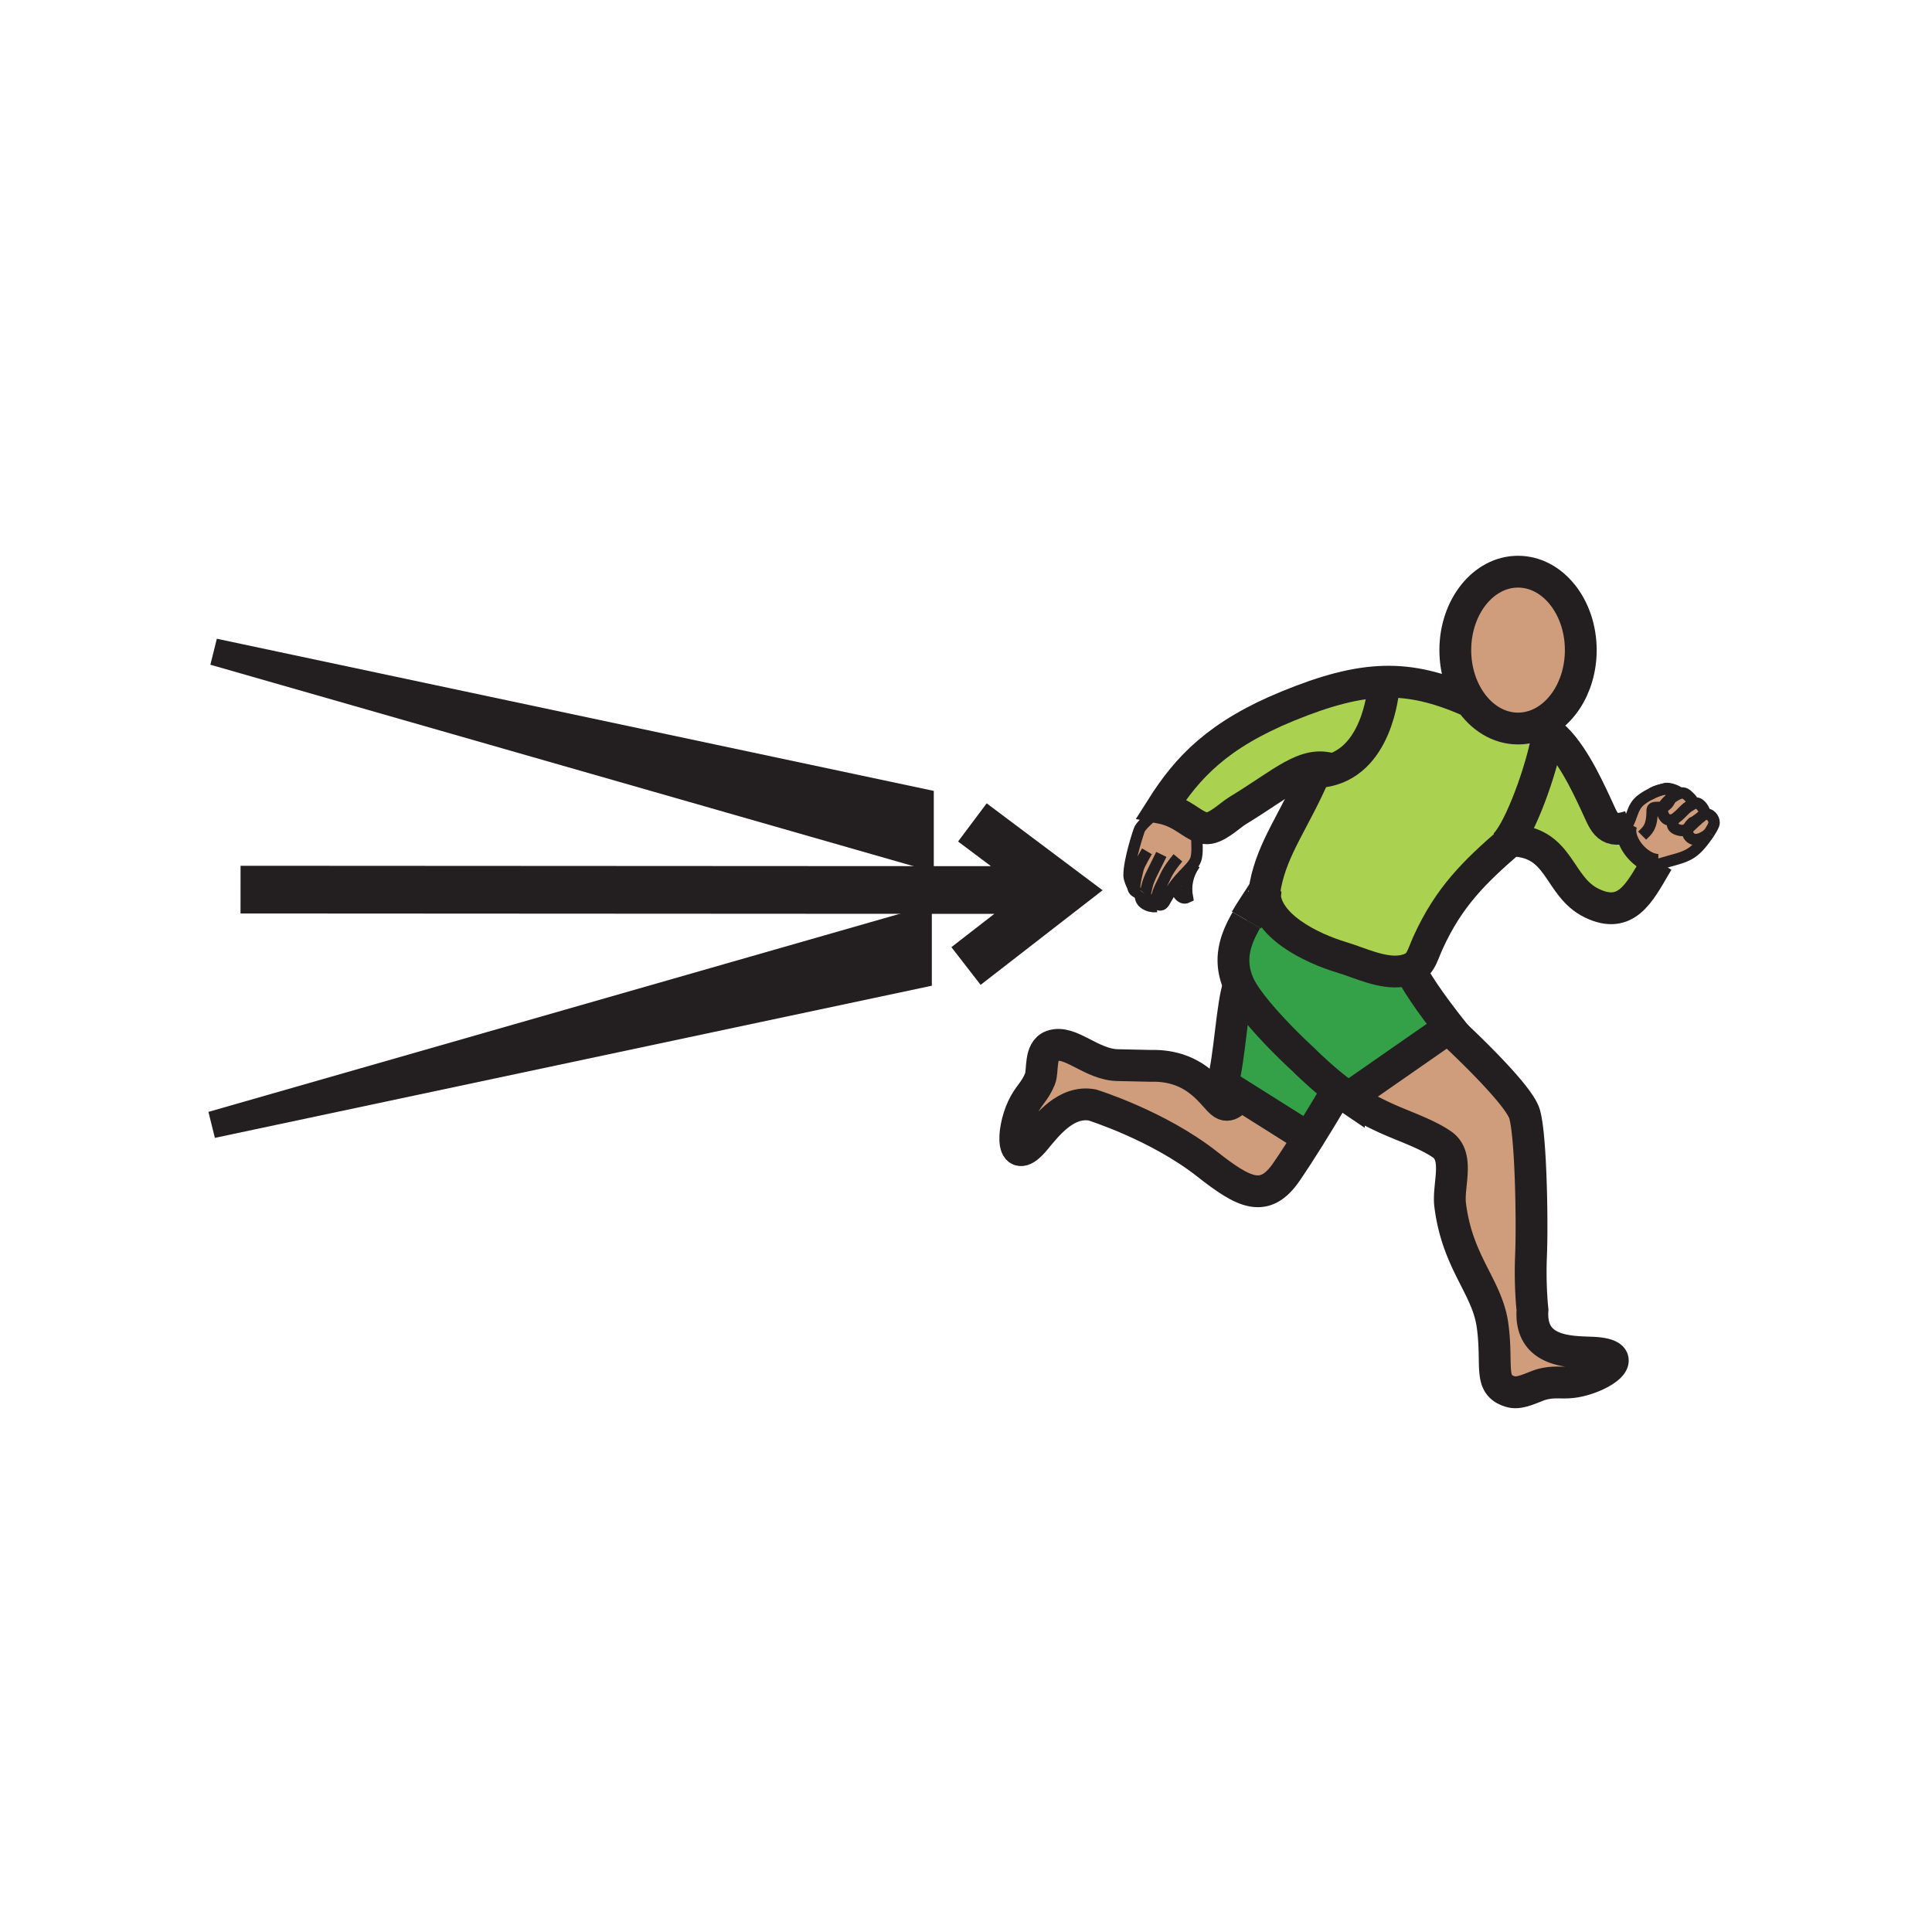 <?xml version="1.0"?><svg xmlns="http://www.w3.org/2000/svg" width="850.394" height="850.394" viewBox="0 0 850.394 850.394" overflow="visible"><path d="M545.39 481.66l-7.29-4.59c3.17-10.971 4.2-35.391 7.25-43.58 3.41 7.64 15.91 21.42 28.471 33.01l.89.9c5.37 5.14 9.88 9.08 14.11 12.319l-.25.33s-5.851 10.03-12.62 20.86L545.39 481.66z" fill="#34a047"></path><path d="M593.97 482.86l-.25.39a102.553 102.553 0 0 1-4.899-3.53c-4.23-3.239-8.74-7.18-14.11-12.319l-.89-.9c-12.561-11.59-25.061-25.37-28.471-33.01-4.79-10.72-1.85-19.65 3.271-28.51 2.399-4.16 5.28-8.3 8.05-12.6-.39 14.82 20.271 24.95 34.08 29.07 7.61 2.26 17.76 7.35 26.44 5.939l5.199 2.48c4.58 8.43 15.63 22.35 15.63 22.35l-.229.16-43.821 30.48z" fill="#34a047"></path><path d="M728.76 380.8c-7.24 12.4-13.1 23.99-28.09 16.75-15.21-7.34-13.57-27.34-35.71-27.58h-.729l-.171-.13c6.83-9.21 15.57-34.6 17.341-47.61 9.3 6.22 17.31 23.83 20.619 30.82 4.11 8.63 4.87 13.63 13.9 11.14-1.18 6.44 6.11 15.31 13.16 16.07-.11.18-.21.36-.32.54zM527 363.35c-4.06-2.09-8.21-6.2-15.69-7.7 11.4-18.01 24.841-32.31 55.78-44.96 16.73-6.83 29.84-10.27 42.021-10.61l.029 1.02s-1.55 31.04-22.67 37.58c-11.939-4.12-21.63 5.95-41.75 18.14-3.52 2.13-9.609 8.39-14.26 7.72-1.19-.17-2.32-.6-3.46-1.19z" fill="#abd150"></path><path d="M664.06 369.84l.171.13h.729c-16.03 13.83-27.25 24.87-36.38 44.93-3.08 6.78-3.11 10.63-10.37 12.291-.34.079-.68.14-1.02.199-8.681 1.41-18.83-3.68-26.44-5.939-13.81-4.12-34.47-14.25-34.08-29.07.021-.87.12-1.75.29-2.65 3.18-16.67 12.97-28.88 21.68-49.13l3.67-.99c1.46-.2 2.851-.52 4.16-.93 21.12-6.54 22.67-37.58 22.67-37.58l-.029-1.02c12.47-.35 23.96 2.55 37.37 8.39l.399-.36c5.061 7.67 12.72 12.56 21.3 12.56 2.04 0 4.021-.28 5.931-.8l.05.2c2.46-.24 4.89.6 7.24 2.16-1.771 13.009-10.511 38.399-17.341 47.609z" fill="#abd150"></path><path d="M701.98 595.46c16.75 1.16 3.42 10.44-8 12.59-6.101 1.16-8.761-.28-14.9 1.19-3.6.859-9.64 4.52-13.88 3.38-10.32-2.771-5.78-11.12-8.22-29.11-2.32-17.22-15.461-27.43-18.671-53.1-1.09-8.7 4.25-21.29-3.64-26.71-7.01-4.82-17.24-8.08-25.229-11.8-5.86-2.721-10.75-5.311-15.721-8.65l.25-.39 43.82-30.48 1.11 1.59s29.17 26.84 32.09 36.181c2.92 9.34 3.51 48.14 2.92 62.14s.64 24.27.64 24.27c-1.409 19.969 19.001 18.319 27.431 18.899zM545.39 481.66l30.561 19.25c-3.2 5.12-6.61 10.41-9.7 14.91-9.62 14.01-18.67 9.34-35-3.5-21.66-17.011-50.48-25.96-50.48-25.96-11.369-2.051-19.689 8.6-25.069 15.13-10.681 12.939-10.49-3.3-5.601-13.851 2.61-5.63 5.32-6.949 7.69-12.81 1.4-3.44-.35-12.4 5.19-14.44 8.109-2.979 17.449 8.45 29.35 8.45l14.12.311c20.71-.591 27.72 14 31.79 16.619 3.219 2.071 6.079-2.209 7.149-4.109zM517.11 389.6c.6-.8 1.27-1.64 2.02-2.52 2.13-2.46 4.561-4.61 6.07-6.73l.5.36c-2.92 4.18-4.01 9.18-3.05 14.25-2.88 1.46-5.03-2.61-5.54-5.36z" fill="#cf9d7c" class="aac-skin-fill"></path><path d="M517.11 389.6c-3.341 4.5-4.36 7.68-5.38 8.38-1.07.76-2.521.25-2.771-.9l-.229.07c-.99.15-2.86-.21-4.04-1.14-.931-.71-.86-2-.78-2.53-.811 1.06-2.49-.08-3.98-.98-1.029-.64-1.27-1.56-1.29-2.2-.71-1.19-1.649-3.53-1.67-4.89-.1-6.68 4.33-19.84 4.65-20.45 1.52-2.89 7.189-7.07 9.689-9.31 7.48 1.5 11.631 5.61 15.69 7.7-.6 6.9.37 10.08-.43 14.1-.19.98-.69 1.94-1.37 2.9-1.51 2.12-3.94 4.27-6.07 6.73-.749.88-1.419 1.72-2.019 2.52zM751.22 358.37c2.07-.03 3.74 2.7 3.15 4.45-.351 1.08-1.28 2.63-2.14 3.94l-.021.02c-1.17 1.18-5.1 3.87-7.64 2.26-1.61-1.01-2.2-2.72-1.41-4.56 1.189-.91 2.42-2.3 4.229-3.85.011-.01.011-.02.021-.02 1.609-1.2 2.07-1.95 3.1-2.17.211-.04.441-.07.711-.07z" fill="#cf9d7c" class="aac-skin-fill"></path><path d="M747.92 353.9c1.4 1 2.4 2.94 2.57 4.06l.02.48c-1.029.22-1.49.97-3.1 2.17-.01 0-.01.01-.021.02-.649.48-1.479 1.03-2.6 1.65l-.01-.01c-.78.72-1.311 1.48-1.62 2.21-1.45 1.1-2.84 1.48-5.13.54-2.721-1.11-2.04-3.32-.71-4.7.01-.01.02-.01.02-.02.22-.22.45-.42.69-.59 2.109-1.51 3.779-4.07 6.13-5.21.41-.2.68-.43.83-.67.611-.26 1.911-.67 2.931.07z" fill="#cf9d7c" class="aac-skin-fill"></path><path d="M744.99 353.83c-.15.24-.42.47-.83.67-2.351 1.14-4.021 3.7-6.13 5.21-.24.17-.471.37-.69.59 0 .01-.01.01-.02.02-.891.62-3.771 1.67-5.261-1.8-.52-1.2-.38-2.36.131-3.44.35-.12.689-.29 1.01-.53.97-.73 1.64-1.73 2.05-2.94 1.41-1.08 2.88-1.86 3.68-2.22l.011.02c.38-.2 2.029-.94 3.569.43 1.42 1.29 3.23 2.84 2.48 3.99z" fill="#cf9d7c" class="aac-skin-fill"></path><path d="M732.06 358.52c1.49 3.47 4.37 2.42 5.261 1.8-1.33 1.38-2.011 3.59.71 4.7 2.29.94 3.68.56 5.13-.54-.79 1.84-.2 3.55 1.41 4.56 2.54 1.61 6.47-1.08 7.64-2.26-.39.59-.77 1.13-1.07 1.55-2.08 2.89-4.569 6.05-7.819 7.76-3.44 1.82-6 2.14-14.561 4.71.11-.18.21-.36.32-.54-7.05-.76-14.34-9.63-13.16-16.07.07-.43.19-.84.34-1.24l.13.05c2.051-3.85 2.19-7.3 5.091-10.14.38-.37 2-1.86 5.239-3.43 0 0 .011 0 .011-.01a36.656 36.656 0 0 1 4.659-1.85c.021-.01.03-.01.04-.01 2.23-.47 4.32-.43 4.32.71 0 1.22-.16 2.35-.5 3.34-1.24.96-2.43 2.15-3.06 3.47-.511 1.08-.651 2.24-.131 3.44zM668.18 251.63c15.25 0 27.62 15.46 27.62 34.52 0 16.51-9.28 30.32-21.689 33.72-1.91.52-3.891.8-5.931.8-8.58 0-16.239-4.89-21.3-12.56-3.939-5.97-6.31-13.62-6.31-21.96 0-19.06 12.36-34.52 27.61-34.52z" fill="#cf9d7c" class="aac-skin-fill"></path><path fill="#231f20" d="M405.12 352.9v23.09l-310.9-89.07zM404.26 406v23.1l-310.9 65.98z"></path><g fill="none" stroke="#231f20"><path d="M674.11 319.87c12.409-3.4 21.689-17.21 21.689-33.72 0-19.06-12.37-34.52-27.62-34.52s-27.609 15.46-27.609 34.52c0 8.34 2.37 15.99 6.31 21.96 5.061 7.67 12.72 12.56 21.3 12.56 2.04 0 4.02-.28 5.93-.8zM674.16 320.07c2.46-.24 4.89.6 7.24 2.16 9.3 6.22 17.31 23.83 20.619 30.82 4.11 8.63 4.87 13.63 13.9 11.14.51-.14 1.05-.31 1.62-.5M729.72 379.17c-.22.36-.43.73-.64 1.09-.11.18-.21.36-.32.54-7.24 12.4-13.1 23.99-28.09 16.75-15.21-7.34-13.57-27.34-35.71-27.58h-.729" stroke-width="14"></path><path d="M667.46 367.82c-.85.73-1.68 1.44-2.5 2.15-16.03 13.83-27.25 24.87-36.38 44.93-3.08 6.78-3.11 10.63-10.37 12.291-.34.079-.68.14-1.02.199-8.681 1.41-18.83-3.68-26.44-5.939-13.81-4.12-34.47-14.25-34.08-29.07.021-.87.12-1.75.29-2.65 3.18-16.67 12.97-28.88 21.68-49.13" stroke-width="14"></path><path d="M646.48 308.47c-13.41-5.84-24.9-8.74-37.37-8.39-12.181.34-25.29 3.78-42.021 10.61-30.939 12.65-44.38 26.95-55.78 44.96 7.48 1.5 11.631 5.61 15.69 7.7 1.14.59 2.27 1.02 3.46 1.19 4.65.67 10.74-5.59 14.26-7.72 20.12-12.19 29.811-22.26 41.75-18.14.74.25 1.48.56 2.24.93" stroke-width="14"></path><path d="M548.62 404.98c2.399-4.16 5.28-8.3 8.05-12.6.01 0 .01-.01.01-.01" stroke-width="14.743"></path><path d="M638.9 453.97s29.17 26.84 32.09 36.181c2.92 9.34 3.51 48.14 2.92 62.14s.64 24.27.64 24.27c-1.41 19.971 19 18.32 27.431 18.9 16.75 1.16 3.42 10.44-8 12.59-6.101 1.16-8.761-.28-14.9 1.19-3.6.859-9.64 4.52-13.88 3.38-10.32-2.771-5.78-11.12-8.22-29.11-2.32-17.22-15.461-27.43-18.671-53.1-1.09-8.7 4.25-21.29-3.64-26.71-7.01-4.82-17.24-8.08-25.229-11.8-5.86-2.721-10.75-5.311-15.721-8.65a102.553 102.553 0 0 1-4.899-3.53c-4.23-3.239-8.74-7.18-14.11-12.319l-.89-.9c-12.561-11.59-25.061-25.37-28.471-33.01-4.79-10.72-1.85-19.65 3.271-28.51" stroke-width="14"></path><path d="M545.35 433.49c-3.05 8.189-4.08 32.609-7.25 43.58l7.29 4.59 30.561 19.25.52.33M681.49 321.52c-.03.23-.061.47-.09.71-1.771 13.01-10.511 38.4-17.341 47.61-1 1.34-1.949 2.33-2.829 2.9" stroke-width="14"></path><path d="M737.34 360.3c.04-.03.07-.06.101-.08M731.43 347.56c.42-.13.851-.26 1.29-.39 2.34-.67 7.42 1.7 6.21 2.22-.8.36-2.27 1.14-3.68 2.22-1.24.96-2.43 2.15-3.06 3.47-.511 1.08-.65 2.24-.131 3.44 1.49 3.47 4.37 2.42 5.261 1.8M726.73 349.42a36.656 36.656 0 0 1 4.659-1.85M716.39 363c2.051-3.85 2.19-7.3 5.091-10.14.38-.37 2-1.86 5.239-3.43" stroke-width="5"></path><path d="M738.86 349.46s.029-.02.08-.05c.38-.2 2.029-.94 3.569.43 1.42 1.29 3.23 2.84 2.48 3.99-.15.24-.42.47-.83.67-2.351 1.14-4.021 3.7-6.13 5.21-.24.17-.471.37-.69.59 0 .01-.01.01-.02.02-1.33 1.38-2.011 3.59.71 4.7 2.29.94 3.68.56 5.13-.54 1.189-.91 2.42-2.3 4.229-3.85" stroke-width="5"></path><path d="M744.64 354.01s.13-.08.351-.18c.609-.26 1.91-.67 2.93.07 1.4 1 2.4 2.94 2.57 4.06M752.23 366.76c.859-1.31 1.789-2.86 2.14-3.94.59-1.75-1.08-4.48-3.15-4.45-.27 0-.5.03-.71.07-1.029.22-1.49.97-3.1 2.17-.01 0-.01.01-.021.02-.649.48-1.479 1.03-2.6 1.65M723.93 382.3c1.801-.57 3.4-1.07 4.83-1.5 8.561-2.57 11.12-2.89 14.561-4.71 3.25-1.71 5.739-4.87 7.819-7.76.301-.42.681-.96 1.07-1.55" stroke-width="5"></path><path d="M745.46 361.67c-.25.19-.47.39-.68.6-.78.72-1.311 1.48-1.62 2.21-.79 1.84-.2 3.55 1.41 4.56 2.54 1.61 6.47-1.08 7.64-2.26l.021-.02" stroke-width="5"></path><path d="M511.31 355.65c-2.5 2.24-8.17 6.42-9.689 9.31-.32.61-4.75 13.77-4.65 20.45.021 1.36.96 3.7 1.67 4.89.391.66.71.97.761.56.17-1.28-.17-1.58 1.52-8.36.51-2.05 3.93-7.78 3.93-7.78M503.91 393.47c.149-.18.26-.43.34-.75.63-2.54.66-4.1 3.08-8.89 1.53-3.01 3.85-7.76 3.85-7.76" stroke-width="5" stroke-miterlimit="10"></path><path d="M498.71 389.54s-.09.31-.07.76c.021.64.261 1.56 1.29 2.2 1.49.9 3.17 2.04 3.98.98" stroke-width="5" stroke-miterlimit="10"></path><path d="M503.95 393.24s-.021.09-.04.23v.01c-.08.53-.15 1.82.78 2.53 1.18.93 3.05 1.29 4.04 1.14" stroke-width="8.846" stroke-miterlimit="10"></path><path d="M527.12 362.06c-.05.44-.09.87-.12 1.29-.6 6.9.37 10.08-.43 14.1-.19.98-.69 1.94-1.37 2.9-1.51 2.12-3.94 4.27-6.07 6.73-.75.88-1.42 1.72-2.02 2.52-3.341 4.5-4.36 7.68-5.38 8.38-1.07.76-2.521.25-2.771-.9-.07-.27-.06-.57.021-.9.5-2.03-.061-2.37 2.989-8.27.971-1.88 1.66-4.54 6.511-10.34" stroke-width="5" stroke-miterlimit="10"></path><path d="M729.94 380.32c-.29 0-.57-.02-.86-.06-7.05-.76-14.34-9.63-13.16-16.07a6.492 6.492 0 0 1 .63-1.89" stroke-width="8.846" stroke-miterlimit="10"></path><path d="M525.98 380.32c-.091.13-.19.26-.28.39-2.92 4.18-4.01 9.18-3.05 14.25-2.881 1.46-5.03-2.61-5.54-5.36-.021-.12-.04-.24-.061-.35M726.72 349.43s.011 0 .011-.01c.899-.73 2.819-1.46 4.659-1.85.021-.01.03-.01.04-.01 2.23-.47 4.32-.43 4.32.71 0 1.22-.16 2.35-.5 3.34-.41 1.21-1.08 2.21-2.05 2.94-.32.24-.66.41-1.01.53-2.29.8-4.99-.49-4.99 1.68 0 7.5-2.13 8.81-4.391 11.06" stroke-width="5"></path><path d="M545.83 480.81s-.16.341-.44.851c-1.069 1.899-3.93 6.18-7.149 4.109-4.07-2.619-11.08-17.21-31.79-16.619l-14.12-.311c-11.9 0-21.24-11.43-29.35-8.45-5.54 2.04-3.79 11-5.19 14.44-2.37 5.86-5.08 7.18-7.69 12.81-4.89 10.551-5.08 26.79 5.601 13.851 5.38-6.53 13.7-17.181 25.069-15.13 0 0 28.82 8.949 50.48 25.96 16.33 12.84 25.38 17.51 35 3.5 3.09-4.5 6.5-9.79 9.7-14.91 6.77-10.83 12.62-20.86 12.62-20.86M593.97 482.86l43.82-30.48.229-.16s-11.05-13.92-15.63-22.35M609.14 301.1s-1.55 31.04-22.67 37.58c-1.31.41-2.7.73-4.16.93" stroke-width="14"></path><path stroke-width="21" d="M105.88 391.58l352.69.19M428 362l40 30-42.8 33.2"></path><path stroke-width="11.794" d="M94.22 286.92l310.9 89.07V352.9zM93.36 495.08L404.26 406v23.1z"></path></g><path fill="none" d="M0 0h850.394v850.394H0z"></path></svg>